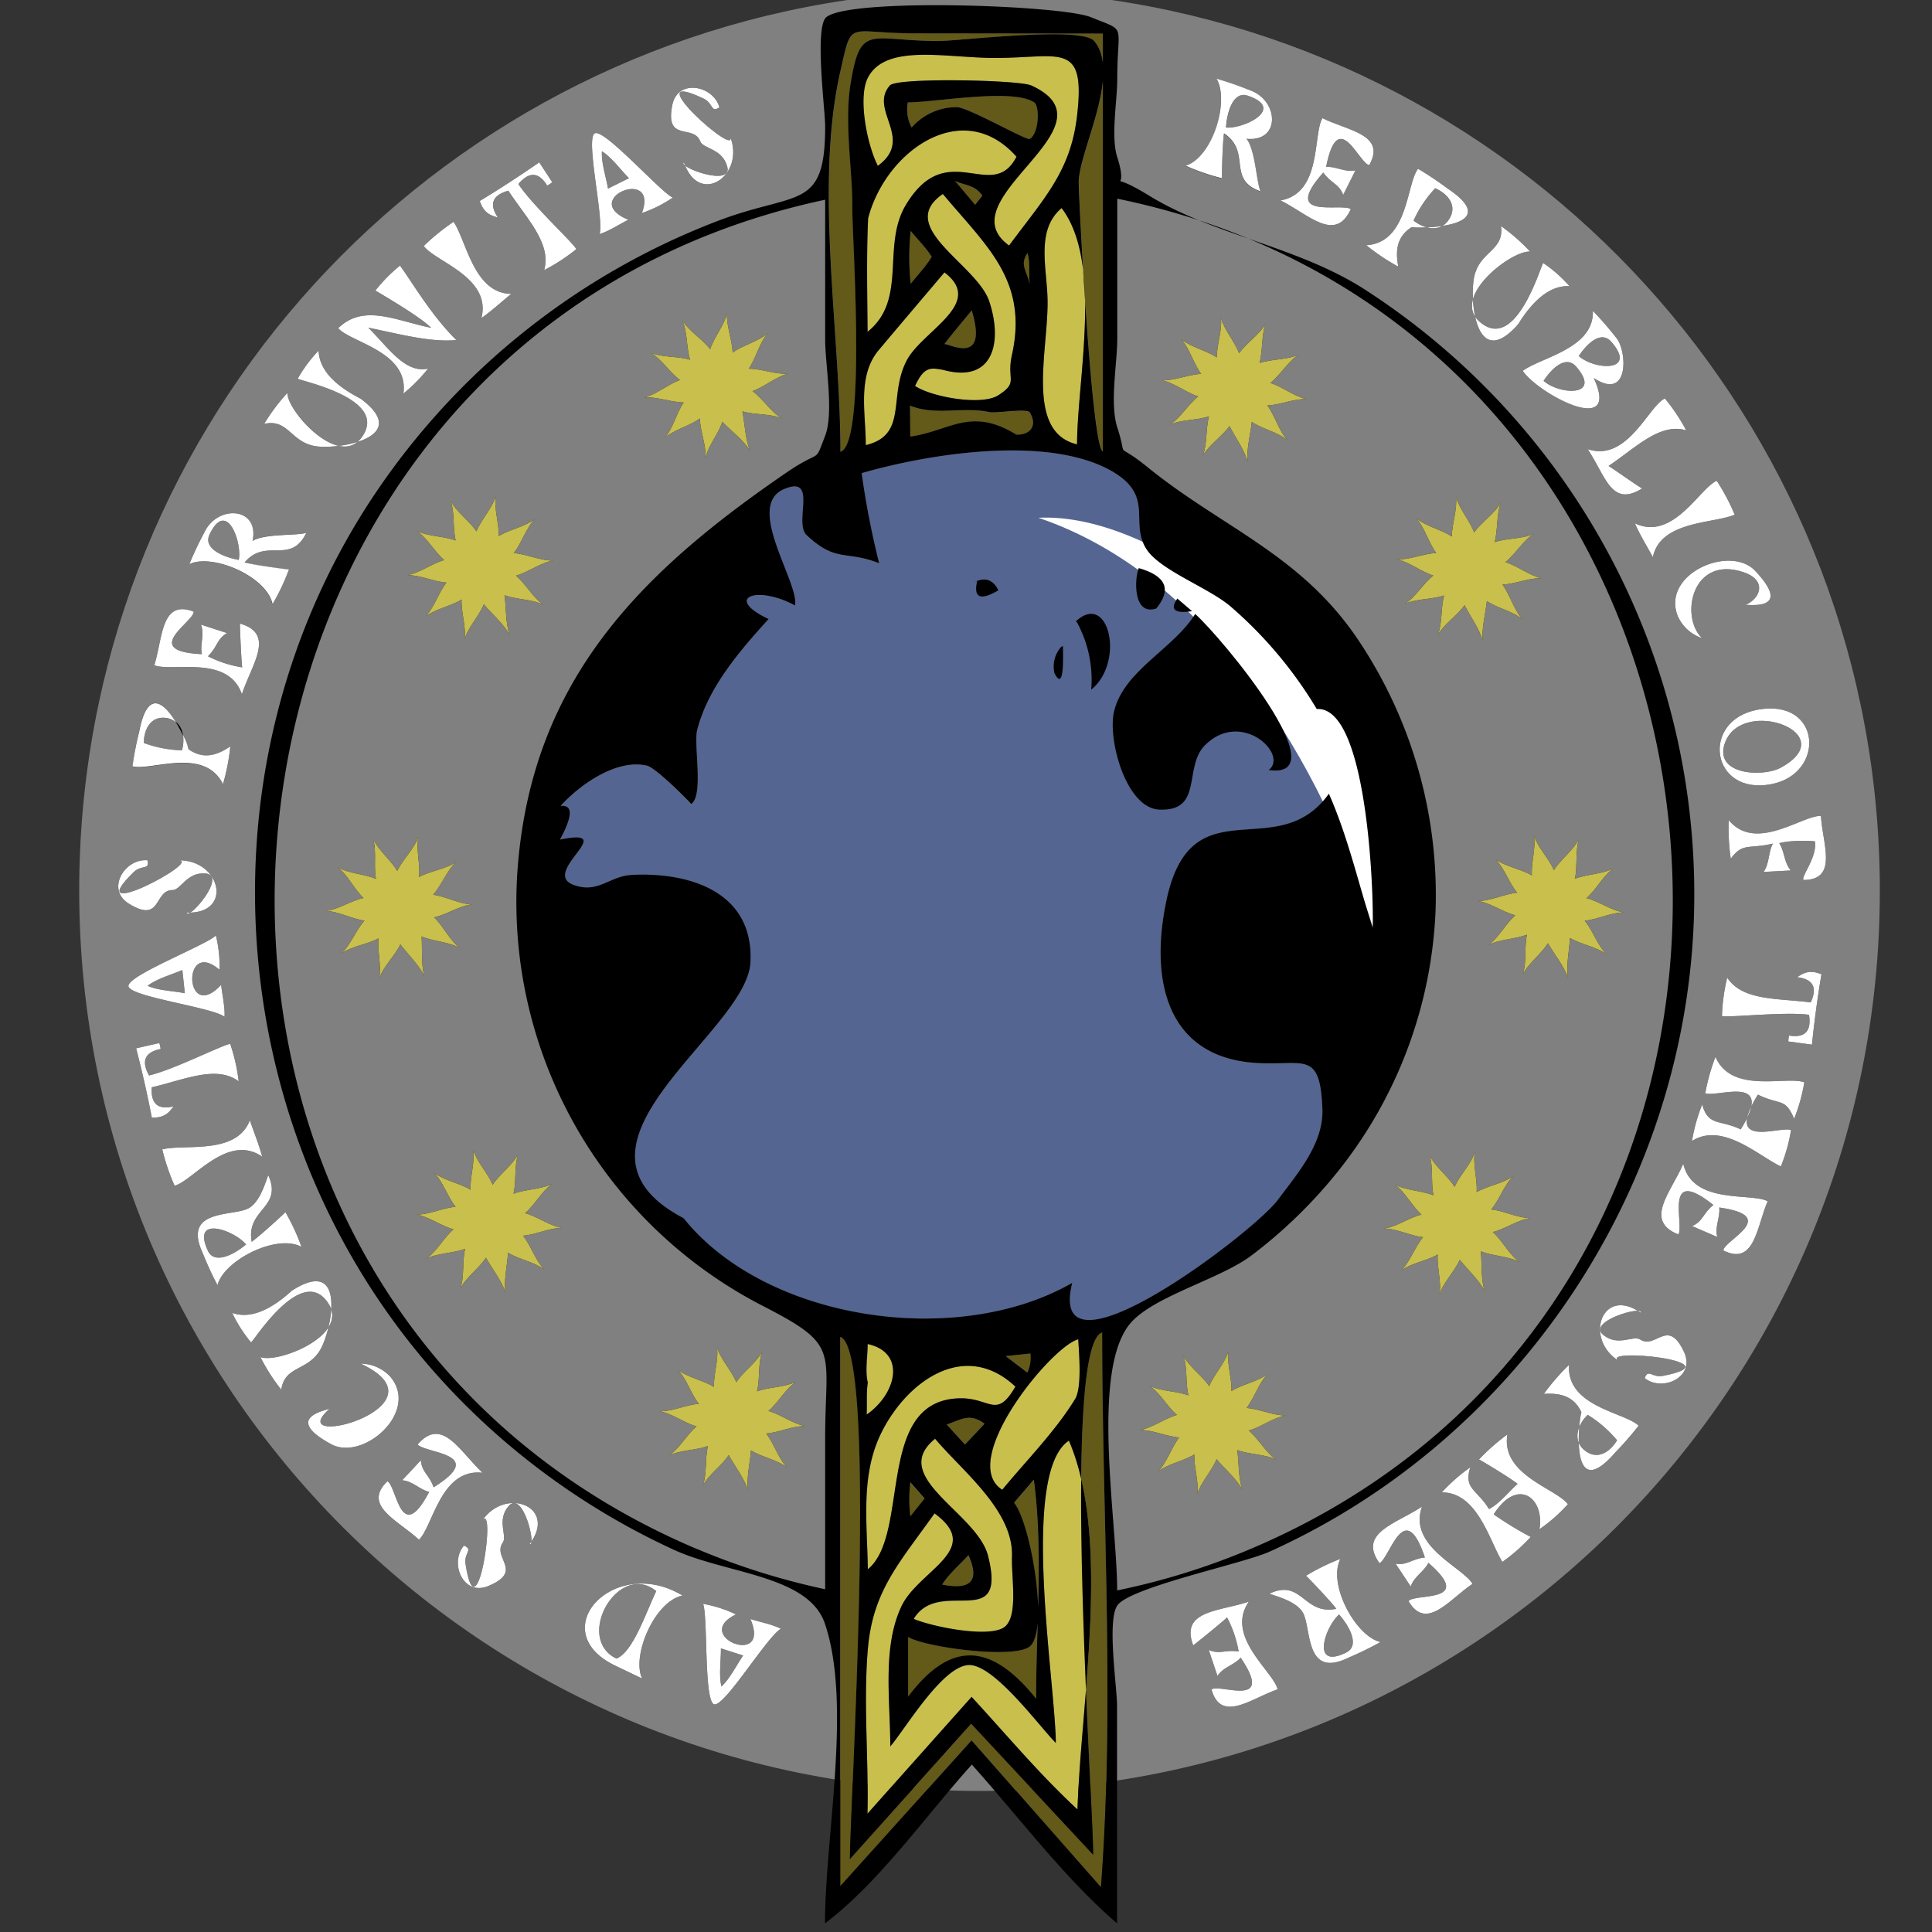 <svg xmlns="http://www.w3.org/2000/svg" viewBox="0 0 500 500"><rect x="0" y="0" width="500" height="500" fill="#333333" stroke="none"/><defs><style>.cls-1{fill:gray;}.cls-2{fill:#546591;}.cls-3{fill:#fff;}.cls-4{fill:#635918;}.cls-5{fill:#c9bf4d;}</style></defs><title>republic-of-the-sphere_COLOR</title><g id="n5"><path class="cls-1" d="M287.66,0H219.34C106.85,16.53,20.5,113.42,20.5,230.5c0,128.68,104.32,233,233,233s233-104.32,233-233C486.5,113.42,400.15,16.53,287.66,0Z"/></g><g id="n4"><path class="cls-2" d="M340.8,183.54c13.11-.84,14.77,47.86,14.45,56.64-3.56-11-6.36-23.52-11.34-34.73-13.42,18.81-35.68-2.9-42.08,27.8-4.38,21,.44,40.2,22.79,41.85,12.66.93,17-3.59,17.61,11.84.38,9-6.36,16.7-11.52,23.62-6.43,8.63-60.22,49.34-53.21,21.48-29.69,17.09-79.25,9.88-100.58-16.73-35.9-18.83,16.36-48,17.29-66.16,1-18.71-16.49-23.45-30.68-22.68-5.9.32-8.56,4.79-14.85,2.67-9.33-3.14,12.25-15.09-3.76-11.81q5-9.22.15-8.71c5-5.51,14.5-12.27,22.38-10.42,2.41.57,11.54,9.87,11.43,9.93,3.3-2.22.59-15.4,1.55-19.16,2.8-11,11.06-20.56,18.49-28.72-11.77-5.56-3-8.85,6.83-3.51,1.18-5.83-13.16-25.83-2.78-30.14,8.83-3.67,2.37,8.73,5.77,11.92,7.74,7.25,10.1,3.85,18.79,7.3A218.93,218.93,0,0,1,223,122.45c17.41-5.05,48.4-10,64.87-.44,11.08,6.46,4.28,13.2,8.9,20.21,3.61,5.47,16.18,9.94,21.8,14.82A108.9,108.9,0,0,1,340.8,183.54Z"/></g><g id="n3"><path class="cls-3" d="M351.79,196.17c-9.66-27.86-52.35-63.72-83.06-62.17,44.52,15.05,73.82,64.22,86.73,106.57C357.64,227.47,356,208.23,351.79,196.17Z"/></g><g id="n2"><path class="cls-4" d="M262.86,112.44c-11.79-7.17-17.18-.78-27.29.59l-.07-8c6.71,2.73,13.55.19,20.51,1.68,1.72.37,9.76-1.05,10.48.08C268.72,110.35,266.28,112.76,262.86,112.44Z"/><path class="cls-4" d="M244.37,89.1c2.29-3,4.73-5.87,7.11-8.78C256,95.31,244.88,88.43,244.37,89.1Z"/><path class="cls-4" d="M241.12,66.45c-1.44,2.47-3.69,4.76-5.44,7a65.5,65.5,0,0,1,0-13.7C237.43,61.92,239.67,64.09,241.12,66.45Z"/><path class="cls-4" d="M247.09,46.78c2.18,1.21,5.09.88,7.11,3.86L252.36,53Z"/><path class="cls-4" d="M266.58,73.91c-.88-4-2.79-5.28-.7-8.43C266.74,68.37,266.08,71.07,266.58,73.91Z"/><path class="cls-4" d="M247.62,27.73A15.43,15.43,0,0,0,235.94,33a9.83,9.83,0,0,1-1-6.5c7.11,0,27.14-3.74,32.7,0,1.51,1,1.24,8.15-1.17,9.45C265.63,36.42,250.58,27.77,247.62,27.73Z"/><path class="cls-4" d="M285.45,8.68V116.83c-2.82-.84-6.08-61.77-6.25-69.38-.18-8,11.17-28.31,4-36.84-3.31-3.92-34.91,0-40.24,0-17.82,0-20.21-4.76-22.79,11-1.71,10.42.55,22.81.44,32.14-.08,7.62,3.75,61.1-3.08,63.18,0-30.58-6.78-68.9,0-98.53,3.13-13.69,1.47-9.77,19.42-9.77Z"/><path class="cls-4" d="M262.47,388.94l5.07-5.93c2.46,18.36.59,38.08.59,56.69-11.39-14.17-21.87-15.49-33.12-.53V423.64c4.14,2.66,28.06,5.93,31.67,2.3C271.42,421.2,266.73,394.23,262.47,388.94Z"/><path class="cls-4" d="M243.84,410.08c1.69-2.69,4.59-5.14,6.72-7.51C253.68,409.23,251.1,411.55,243.84,410.08Z"/><path class="cls-4" d="M239.23,387.89l-3.69,4.61a36.75,36.75,0,0,1,0-8.82Z"/><path class="cls-4" d="M245,368.66c3.73-1.22,5.89-3.1,9.81-.2l-5.07,5.4Z"/><path class="cls-4" d="M260.37,350.95l6.39-.66a9.22,9.22,0,0,1-.79,4.94Z"/><path class="cls-4" d="M284.93,488.39l-33.45-38-34,37.75V346c9.86,2.87,2.5,122.1,2.5,135.11l31.39-35L282.91,480c0-14.34-8.39-131.79,2.33-135.15C285.24,392.37,288.51,441,284.93,488.39Z"/></g><g id="n1"><path class="cls-5" d="M278.74,115c-13.67-3.22-7.27-24.8-7.64-37.75-.23-8.3-3-17.76,3.64-23.4C285.49,67.93,278.74,98.41,278.74,115Z"/><path class="cls-5" d="M244.11,95.73c13,3.58,15.42-7.23,11.9-17.75-3.23-9.64-24.48-19.22-12-27.78,11.31,13.52,22.17,22.41,17.87,41.7-1.45,6.51,1.84,6.95-3.53,10.4-4.33,2.78-17.29.44-21.53-2.41C239.18,94.77,240.85,95.15,244.11,95.73Z"/><path class="cls-5" d="M261.14,63.55c-16.77-12,28.9-30.91,5.71-41.44-3.13-1.42-34.71-2.11-36.57,0-5.59,6.34,6.51,13.78-3.12,20.81-2.81-5.47-5.28-17.95-2.48-23C229.44,11.21,245,15,257.49,15c17,0,23.52-4.5,21.25,15C277.06,44.42,270.15,51.37,261.14,63.55Z"/><path class="cls-5" d="M224.67,56.49c4.49-17.37,24.49-31.66,38.4-15.93-6.3,12.24-18-5.41-28.69,12.57-6.27,10.58.55,24.39-9.85,32.74C224.46,76.14,224.23,65.85,224.67,56.49Z"/><path class="cls-5" d="M227.42,90.59c5.64-6.73,11.35-13.41,17-20.1,10.68,8.07-5.8,15.08-9.8,22.86-4.82,9.35.43,19.2-10.56,21.84C224.09,107,221.76,97.35,227.42,90.59Z"/><path class="cls-5" d="M278.21,362.14c-5.09,8.33-12.63,15.91-18.83,23.44-11.66-7.38,12.69-37.14,19.67-38.94C279.24,350.18,280.06,359.12,278.21,362.14Z"/><path class="cls-5" d="M251.48,439.18l-27,30.29c.37-14.15-1.09-28.65.13-42.74,1.3-15,8.09-22.11,17.25-35,12.89,9.4-4.14,14.68-8.58,24.07-5,10.66-2.87,24.43-2.87,36.24,3.82-4.47,13.47-20.81,20.28-21.07,6.61-.26,18.51,16.18,22.56,20.16-.12-15.56-9.31-69.87,3.38-78.23,11,25.6,3,68.19,2.24,95.48C269.21,459.39,260.53,449,251.48,439.18Z"/><path class="cls-5" d="M261.88,403.36c-.06,5.71,1.59,15.12-1.93,17.78-4,3-19.21-.2-23.49-2.11,6.64-11,24.34,3.72,19.23-16.33-2.85-11.18-25.93-20.37-13.7-30.29C249.2,380.9,262.69,391.18,261.88,403.36Z"/><path class="cls-5" d="M248.32,361.88c-21.91.55-12.58,35.1-23.7,44.25-.17-12-1.92-24.21,3.4-35.14,6.53-13.41,21.63-24.48,34.79-12.14C257.84,367.43,256.29,361.68,248.32,361.88Z"/><path class="cls-5" d="M224.61,357.66c-.69-2.86,0-6.89,0-9.84,10.07,2.23,7.47,12.87-.26,18.27C224.43,363.38,224.17,360.34,224.61,357.66Z"/></g><g id="Base"><path d="M131.9,164.34c-1.45-2.79-4.66-5.52-6.69-7.94-1.26,3.1-4.06,5.9-5,9.11.49-3.3-.9-7-.75-10.35-2.84,1.77-6.75,2.38-9.39,4.44,2.34-2.38,3.4-6.2,5.48-8.82-3.34-.24-6.86-2-10.2-1.93,3.29-.55,6.39-3,9.62-3.91-2.56-2.15-4.35-5.68-7.12-7.55,3,1.49,6.94,1.31,10.08,2.49-.81-3.25-.18-7.16-1.32-10.3,1.54,3,4.85,5.14,6.69,7.94,1.26-3.1,4.06-5.9,5-9.11-.49,3.3.9,7,.75,10.35,2.84-1.77,6.75-2.38,9.39-4.44-2.34,2.38-3.4,6.2-5.48,8.82,3.34.24,6.86,2,10.2,1.93-3.29.55-6.39,3-9.62,3.91,2.56,2.15,4.35,5.68,7.12,7.55-3-1.49-6.94-1.31-10.08-2.49C131,157.18,130.83,161.38,131.9,164.34Z"/><path d="M109.85,252.71c-1.3-2.87-4.34-5.77-6.24-8.3-1.43,3-4.38,5.66-5.49,8.81.68-3.27-.5-7-.17-10.38-2.93,1.61-6.87,2-9.62,3.91,2.47-2.25,3.74-6,6-8.5-3.32-.42-6.74-2.42-10.08-2.49,3.32-.37,6.55-2.66,9.82-3.37-2.44-2.29-4-5.92-6.69-7.94,2.9,1.65,6.86,1.7,9.92,3-.63-3.29.22-7.16-.74-10.35,1.38,3,4.55,5.41,6.24,8.3,1.43-3,4.38-5.66,5.49-8.81-.68,3.27.5,7,.17,10.38,2.93-1.61,6.87-2,9.62-3.91-2.47,2.25-3.74,6-6,8.5,3.32.42,6.74,2.42,10.08,2.49-3.32.37-6.55,2.66-9.82,3.37,2.44,2.29,4,5.92,6.69,7.94-2.9-1.65-6.86-1.7-9.92-3C109.33,245.51,108.94,249.69,109.85,252.71Z"/><path d="M130.82,334.57c-.9-3-3.52-6.31-5.06-9.07-1.82,2.81-5.11,5-6.63,8,1.11-3.15.45-7.05,1.24-10.31-3.13,1.2-7.08,1.06-10.06,2.57,2.75-1.89,4.51-5.44,7.06-7.61-3.23-.87-6.35-3.31-9.65-3.83,3.34.08,6.85-1.75,10.19-2-2.11-2.6-3.19-6.41-5.55-8.77,2.65,2,6.57,2.61,9.42,4.36-.17-3.34,1.18-7.06.66-10.36,1,3.2,3.78,6,5.06,9.07,1.82-2.81,5.11-5,6.63-8-1.11,3.15-.45,7.05-1.24,10.31,3.13-1.2,7.08-1.06,10.06-2.57-2.75,1.89-4.51,5.44-7.06,7.61,3.23.87,6.35,3.31,9.65,3.83-3.34-.08-6.85,1.75-10.19,2,2.11,2.6,3.19,6.41,5.55,8.77-2.65-2-6.57-2.61-9.42-4.36C131.29,327.36,130.33,331.46,130.82,334.57Z"/><path d="M193.59,385.71c-.87-3-3.46-6.34-5-9.12-1.85,2.79-5.16,5-6.71,7.92,1.14-3.14.53-7,1.34-10.29-3.14,1.17-7.09,1-10.08,2.47,2.77-1.87,4.57-5.39,7.13-7.54-3.22-.9-6.32-3.37-9.61-3.93,3.34.12,6.86-1.68,10.2-1.91-2.08-2.62-3.13-6.44-5.46-8.83,2.63,2.06,6.54,2.68,9.38,4.46-.14-3.34,1.25-7,.77-10.35.92,3.21,3.72,6,5,9.12,1.85-2.79,5.16-5,6.71-7.92-1.14,3.14-.53,7-1.34,10.29,3.14-1.17,7.09-1,10.08-2.47-2.77,1.87-4.57,5.39-7.13,7.54,3.22.9,6.32,3.37,9.61,3.93-3.34-.12-6.86,1.68-10.2,1.91,2.08,2.62,3.13,6.44,5.46,8.83-2.63-2.06-6.54-2.68-9.38-4.46C194.12,378.5,193.13,382.59,193.59,385.71Z"/><path d="M321.54,385.58c-1.45-2.79-4.66-5.52-6.69-7.94-1.26,3.1-4.06,5.9-5,9.11.49-3.3-.9-7-.75-10.35-2.84,1.77-6.75,2.38-9.39,4.44,2.34-2.38,3.4-6.2,5.48-8.82-3.34-.24-6.86-2-10.2-1.93,3.29-.55,6.39-3,9.62-3.91-2.56-2.15-4.35-5.68-7.12-7.55,3,1.49,6.94,1.31,10.08,2.49-.81-3.25-.18-7.16-1.32-10.3,1.54,3,4.85,5.14,6.69,7.94,1.26-3.1,4.06-5.9,5-9.11-.49,3.3.9,7,.75,10.35,2.84-1.77,6.75-2.38,9.39-4.44-2.34,2.38-3.4,6.2-5.48,8.82,3.34.24,6.86,2,10.2,1.93-3.29.55-6.39,3-9.62,3.91,2.56,2.15,4.35,5.68,7.12,7.55-3-1.49-6.94-1.31-10.08-2.49C320.62,378.42,320.47,382.62,321.54,385.58Z"/><path d="M384.24,334.17c-1.37-2.83-4.49-5.66-6.46-8.13-1.35,3.07-4.23,5.78-5.25,9,.59-3.29-.69-7-.45-10.37-2.89,1.69-6.82,2.19-9.51,4.16,2.41-2.31,3.57-6.1,5.73-8.65-3.33-.33-6.8-2.24-10.14-2.22,3.31-.46,6.48-2.83,9.73-3.63-2.5-2.23-4.19-5.81-6.9-7.76,2.95,1.58,6.9,1.52,10,2.78-.71-3.27,0-7.16-1-10.33,1.46,3,4.69,5.28,6.46,8.13,1.35-3.07,4.23-5.78,5.25-9-.59,3.29.69,7,.45,10.37,2.89-1.69,6.82-2.19,9.51-4.16-2.41,2.31-3.57,6.1-5.73,8.65,3.33.33,6.8,2.24,10.14,2.22-3.31.46-6.48,2.83-9.73,3.63,2.5,2.23,4.19,5.81,6.9,7.76-2.95-1.58-6.9-1.52-10-2.78C383.53,327,383.25,331.18,384.24,334.17Z"/><path d="M405.79,253.12c-.94-3-3.61-6.26-5.18-9-1.79,2.83-5,5.09-6.52,8.08,1.07-3.16.36-7.06,1.09-10.32-3.11,1.24-7.07,1.15-10,2.71,2.73-1.93,4.44-5.5,7-7.71-3.25-.82-6.39-3.22-9.7-3.7,3.34,0,6.82-1.84,10.16-2.15-2.14-2.57-3.28-6.36-5.67-8.7,2.68,2,6.6,2.52,9.48,4.23-.22-3.34,1.09-7.08.52-10.37,1,3.19,3.86,5.92,5.18,9,1.79-2.83,5-5.09,6.52-8.08-1.07,3.16-.36,7.06-1.09,10.32,3.11-1.24,7.07-1.15,10-2.71-2.73,1.93-4.44,5.5-7,7.71,3.25.82,6.39,3.22,9.7,3.7-3.34,0-6.82,1.84-10.16,2.15,2.14,2.57,3.28,6.36,5.67,8.7-2.68-2-6.6-2.52-9.48-4.23C406.15,245.91,405.25,250,405.79,253.12Z"/><path d="M194.13,116.65c-1.63-2.69-5-5.2-7.2-7.48-1,3.18-3.66,6.15-4.37,9.41.27-3.33-1.36-6.94-1.43-10.28-2.72,2-6.58,2.82-9.07,5,2.18-2.53,3-6.41,4.89-9.16-3.35,0-7-1.58-10.31-1.25,3.25-.77,6.18-3.43,9.34-4.54-2.7-2-4.72-5.38-7.6-7.07,3.08,1.29,7,.85,10.22,1.82-1-3.19-.65-7.13-2-10.19,1.73,2.85,5.17,4.81,7.2,7.48,1-3.18,3.66-6.15,4.37-9.41-.27,3.33,1.36,6.94,1.43,10.28,2.72-2,6.58-2.82,9.07-5-2.18,2.53-3,6.41-4.89,9.16,3.35,0,7,1.58,10.31,1.25-3.25.77-6.18,3.43-9.34,4.54,2.7,2,4.72,5.38,7.6,7.07-3.08-1.29-7-.85-10.22-1.82C192.75,109.57,192.87,113.77,194.13,116.65Z"/><path d="M322.89,119.53c-.78-3.05-3.27-6.44-4.7-9.26-1.93,2.73-5.3,4.81-6.93,7.73,1.23-3.1.73-7,1.64-10.25-3.17,1.08-7.12.78-10.15,2.17,2.82-1.78,4.72-5.26,7.35-7.33-3.2-1-6.22-3.55-9.49-4.21,3.33.22,6.91-1.48,10.26-1.61-2-2.68-2.94-6.53-5.21-9,2.57,2.13,6.46,2.87,9.24,4.73,0-3.35,1.46-7,1.07-10.33.83,3.24,3.54,6.12,4.7,9.26,1.93-2.73,5.3-4.81,6.93-7.73-1.23,3.1-.73,7-1.64,10.25,3.17-1.08,7.12-.78,10.15-2.17-2.82,1.78-4.72,5.26-7.35,7.33,3.2,1,6.22,3.55,9.49,4.21-3.33-.22-6.91,1.48-10.26,1.61,2,2.68,2.94,6.53,5.21,9-2.57-2.13-6.46-2.87-9.24-4.73C323.64,112.35,322.53,116.41,322.89,119.53Z"/><path d="M383.73,165.89c-.78-3.05-3.27-6.44-4.7-9.26-1.93,2.73-5.3,4.81-6.93,7.73,1.23-3.1.73-7,1.64-10.25-3.17,1.08-7.12.78-10.15,2.17,2.82-1.78,4.72-5.26,7.35-7.33-3.2-1-6.22-3.55-9.49-4.21,3.33.22,6.91-1.48,10.26-1.61-2-2.68-2.94-6.53-5.21-9,2.57,2.13,6.46,2.87,9.24,4.73,0-3.35,1.46-7,1.07-10.33.83,3.24,3.54,6.12,4.7,9.26,1.93-2.73,5.3-4.81,6.93-7.73-1.23,3.1-.73,7-1.64,10.25,3.17-1.08,7.12-.78,10.15-2.17-2.82,1.78-4.72,5.26-7.35,7.33,3.2,1,6.22,3.55,9.49,4.21-3.33-.22-6.91,1.48-10.26,1.61,2,2.68,2.94,6.53,5.21,9-2.57-2.13-6.46-2.87-9.24-4.73C384.48,158.71,383.37,162.76,383.73,165.89Z"/><path d="M252.13,150.66q4.21-2.06,6.24,2.11-7,4.14-5.48-2.39"/><path d="M275.11,167.19c-.16-.55.74,12.9-2.22,7a7.6,7.6,0,0,1,1.77-6.81"/><path d="M278.4,160.84c8.5-8,12.87,10.42,4,17.65a30.93,30.93,0,0,0-3.75-17.55"/><path d="M309.31,158.89c-5.45,8.93-18.5,14.62-21,25.25-1.7,7.21,3.08,25,11.7,25.39,11.55.48,6.15-11,11.85-16.69,9.42-9.36,21.72,2.44,16.49,6.44C346.72,201.87,316.33,165.17,309.31,158.89Z"/><path d="M438.48,231.5A186.26,186.26,0,0,0,353.56,75.15C336.09,63.75,314.22,61,297.32,50.59c-14.91-9.16-4,3.12-8.18-9.93-1.7-5.33,0-14.56,0-20,0-14.95,2.73-12.32-6.85-16.22-7.58-3.09-62.2-5.05-68.44,0-3.11,2.52-.3,24-.3,28.23,0,22-7.2,16.68-27.75,24.49a187.42,187.42,0,0,0-92.05,75.73c-45.65,73.33-34,171.2,27.68,231.71a187.38,187.38,0,0,0,53,36.5c13.75,6.29,34.86,6.54,39.08,19.17,7,20.91,0,55.12,0,77.49,13.9-10.47,26.08-27.84,38-41.09,12.11,13.49,24.06,29.5,37.58,41.09V441.39c0-4.79-2.59-21.6,0-25.79,2.94-4.75,32.36-10.85,39.4-14C394.77,371.74,438.48,304.14,438.48,231.5Zm-97.68-48c13.11-.84,14.77,47.86,14.45,56.64-3.56-11-6.36-23.52-11.34-34.73-13.42,18.81-35.68-2.9-42.08,27.8-4.38,21,.44,40.2,22.79,41.85,12.66.93,17-3.59,17.61,11.84.38,9-6.36,16.7-11.52,23.62-6.43,8.63-60.22,49.34-53.21,21.48-29.69,17.09-79.25,9.88-100.58-16.73-35.9-18.83,16.36-48,17.29-66.16,1-18.71-16.49-23.45-30.68-22.68-5.9.32-8.56,4.79-14.85,2.67-9.33-3.14,12.25-15.09-3.76-11.81q5-9.22.15-8.71c5-5.51,14.5-12.27,22.38-10.42,2.41.57,11.54,9.87,11.43,9.93,3.3-2.22.59-15.4,1.55-19.16,2.8-11,11.06-20.56,18.49-28.72-11.77-5.56-3-8.85,6.83-3.51,1.18-5.83-13.16-25.83-2.78-30.14,8.83-3.67,2.37,8.73,5.77,11.92,7.74,7.25,10.1,3.85,18.79,7.3A218.93,218.93,0,0,1,223,122.45c17.41-5.05,48.4-10,64.87-.44,11.08,6.46,4.28,13.2,8.9,20.21,3.61,5.47,16.18,9.94,21.8,14.82A108.9,108.9,0,0,1,340.8,183.54Zm-62.59,178.6c-5.09,8.33-12.63,15.91-18.83,23.44-11.66-7.38,12.69-37.14,19.67-38.94C279.24,350.18,280.06,359.12,278.21,362.14Zm-26.73,77-27,30.29c.37-14.15-1.09-28.65.13-42.74,1.3-15,8.09-22.11,17.25-35,12.89,9.4-4.14,14.68-8.58,24.07-5,10.66-2.87,24.43-2.87,36.24,3.82-4.47,13.47-20.81,20.28-21.07,6.61-.26,18.51,16.18,22.56,20.16-.12-15.56-9.31-69.87,3.38-78.23,11,25.6,3,68.19,2.24,95.48C269.21,459.39,260.53,449,251.48,439.18Zm11-50.24,5.07-5.93c2.46,18.36.59,38.08.59,56.69-11.39-14.17-21.87-15.49-33.12-.53V423.64c4.14,2.66,28.06,5.93,31.67,2.3C271.42,421.2,266.73,394.23,262.47,388.94Zm-.59,14.42c-.06,5.71,1.59,15.12-1.93,17.78-4,3-19.21-.2-23.49-2.11,6.64-11,24.34,3.72,19.23-16.33-2.85-11.18-25.93-20.37-13.7-30.29C249.2,380.9,262.69,391.18,261.88,403.36Zm-18,6.72c1.69-2.69,4.59-5.14,6.72-7.51C253.68,409.23,251.1,411.55,243.84,410.08Zm-4.61-22.19-3.69,4.61a36.75,36.75,0,0,1,0-8.82ZM245,368.66c3.73-1.22,5.89-3.1,9.81-.2l-5.07,5.4Zm3.29-6.78c-21.91.55-12.58,35.1-23.7,44.25-.17-12-1.92-24.21,3.4-35.14,6.53-13.41,21.63-24.48,34.79-12.14C257.84,367.43,256.29,361.68,248.32,361.88Zm12-10.93,6.39-.66a9.22,9.22,0,0,1-.79,4.94Zm-35.75,6.72c-.69-2.86,0-6.89,0-9.84,10.07,2.23,7.47,12.87-.26,18.27C224.43,363.38,224.17,360.34,224.61,357.66ZM278.74,115c-13.67-3.22-7.27-24.8-7.64-37.75-.23-8.3-3-17.76,3.64-23.4C285.49,67.93,278.74,98.41,278.74,115Zm-15.87-2.61c-11.79-7.17-17.18-.78-27.29.59l-.07-8c6.71,2.73,13.55.19,20.51,1.68,1.72.37,9.76-1.05,10.48.08C268.72,110.35,266.28,112.76,262.86,112.44ZM244.11,95.73c13,3.58,15.42-7.23,11.9-17.75-3.23-9.64-24.48-19.22-12-27.78,11.31,13.52,22.17,22.41,17.87,41.7-1.45,6.51,1.84,6.95-3.53,10.4-4.33,2.78-17.29.44-21.53-2.41C239.18,94.77,240.85,95.15,244.11,95.73Zm.26-6.63c2.29-3,4.73-5.87,7.11-8.78C256,95.31,244.88,88.43,244.37,89.1Zm-3.25-22.65c-1.44,2.47-3.69,4.76-5.44,7a65.5,65.5,0,0,1,0-13.7C237.43,61.92,239.67,64.09,241.12,66.45Zm6-19.67c2.18,1.21,5.09.88,7.11,3.86L252.36,53Zm19.49,27.13c-.88-4-2.79-5.28-.7-8.43C266.74,68.37,266.08,71.07,266.58,73.91Zm-5.44-10.36c-16.77-12,28.9-30.91,5.71-41.44-3.13-1.42-34.71-2.11-36.57,0-5.59,6.34,6.51,13.78-3.12,20.81-2.81-5.47-5.28-17.95-2.48-23C229.44,11.21,245,15,257.49,15c17,0,23.52-4.5,21.25,15C277.06,44.42,270.15,51.37,261.14,63.55ZM247.62,27.73A15.43,15.43,0,0,0,235.94,33a9.83,9.83,0,0,1-1-6.5c7.11,0,27.14-3.74,32.7,0,1.51,1,1.24,8.15-1.17,9.45C265.63,36.42,250.58,27.77,247.62,27.73ZM224.67,56.49c4.49-17.37,24.49-31.66,38.4-15.93-6.3,12.24-18-5.41-28.69,12.57-6.27,10.58.55,24.39-9.85,32.74C224.46,76.14,224.23,65.85,224.67,56.49Zm2.75,34.11c5.64-6.73,11.35-13.41,17-20.1,10.68,8.07-5.8,15.08-9.8,22.86-4.82,9.35.43,19.2-10.56,21.84C224.09,107,221.76,97.35,227.42,90.59Zm58-81.91V116.83c-2.82-.84-6.08-61.77-6.25-69.38-.18-8,11.17-28.31,4-36.84-3.31-3.92-34.91,0-40.24,0-17.82,0-20.21-4.76-22.79,11-1.71,10.42.55,22.81.44,32.14-.08,7.62,3.75,61.1-3.08,63.18,0-30.58-6.78-68.9,0-98.53,3.13-13.69,1.47-9.77,19.42-9.77Zm-105,392.22C18.9,332.57,41.65,88.28,213.55,51.69V87.91c0,6.31,2.31,18.89,0,24.86-2.95,7.62-.61,3.09-10.13,9.61-37.81,25.9-65.9,53.82-69.49,102.78A117.51,117.51,0,0,0,197.48,338c20.19,10.35,16.07,11.26,16.07,34.2v39.09A183.53,183.53,0,0,1,180.45,400.9Zm104.48,87.49-33.45-38-34,37.75V346c9.86,2.87,2.5,122.1,2.5,135.11l31.39-35L282.91,480c0-14.34-8.39-131.79,2.33-135.15C285.24,392.37,288.51,441,284.93,488.39Zm38.64-87.49a182.57,182.57,0,0,1-34.42,10.69c0-18-7.06-57.59,3.69-69.44C299,335.33,316,330.9,323.9,324.9a125.32,125.32,0,0,0,22.64-22.1,115.69,115.69,0,0,0,25-67.6,118.6,118.6,0,0,0-20.06-69.63c-14.84-22.1-35.17-29-54.42-44.61-9.16-7.42-4.89-1-7.91-10.36-2-6.28,0-16.47,0-23V51.42C461.88,86.82,485.8,332.28,323.56,400.9Z"/><path d="M304.69,154.9q-3,4.3,3.81,3.27Z"/><path d="M299.23,157.49q6.09-7.44-4.52-10.47C293.57,149.76,293.19,159.43,299.23,157.49Z"/><path d="M323.49,23.36c7.45,2.57,8.06,13.48-.9,12.61,2.29,2.92,2.56,11.14,3.61,13.6-8.83-3.14-2.21-10.24-9.44-15-.4,2.59-.61,11.82-.52,11.61a55.5,55.5,0,0,1-9.38-3.23c7.05-2.29,11.41-17,7.92-22.54A87.13,87.13,0,0,1,323.49,23.36ZM323,24.74c-3.93-1.35-5.45,4.57-5.68,8.23C321.82,33.4,332.84,28.14,323,24.74Z"/><path d="M354.36,42.72c-2.62-.25-8.05-15.39-11.16.47,2.52-.19,4.86,1.48,7.59.91l-3.17,6.34c-1.08-2.9-3.19-3-5.16-5.78-11.11,12.5,4.56,7.74,7.13,9.45-4,8.82-10.91,1.4-18.18-2.24,10.8-1.93,8.32-17.17,10.84-21.29C348.71,33.81,358.86,34.79,354.36,42.72Z"/><path d="M374.65,48.8c16.07,10.76-9.89,10.34-9.24,9.94-4.35,2.71-4.15,6.8-3.55,10.26a55.38,55.38,0,0,1-8.28-5.54c10.92-.63,10.39-16,13.41-19.78A87.13,87.13,0,0,1,374.65,48.8Zm.28,8.08c2.44-3.65-.23-6.72-3.5-8.16a30.71,30.71,0,0,0-5.6,8.36C368.48,59.2,372.66,60.28,374.94,56.88Z"/><path d="M392.89,83.92c-11.16,12.68-12.69-6.86-11.3-12.59,1.55-6.38,7.76-6.52,6.86-12.83A48.82,48.82,0,0,1,396,65.12c-4.77-.39-20.32,11.56-13.23,18,9.5,8.68,16-14.55,16.62-15.06a36.17,36.17,0,0,1,6.8,6C400.89,73.79,396.49,78.14,392.89,83.92Z"/><path d="M416.29,120.59c1,.55,8.86,6.16,8.73,5.8-8,5-9.37-3-14.14-10.16,10.29,3.49,15.8-11.23,20-13.11a49.33,49.33,0,0,1,5.5,8.25C429.54,109.32,423.2,116,416.29,120.59Z"/><path d="M423.1,135.43c9.91,4.71,16.75-9.12,21.2-11a55.48,55.48,0,0,1,4.64,8.77c-5.52,2.35-19.22,1.54-21.18,11C426.22,141.33,424.41,138.44,423.1,135.43Z"/><path d="M434.23,159.51c-4.41-11,13.52-18.66,20-11.79,10.05,10.65-2,8.62-2.54,8.85,3.93-1.68,5.72-6.42-.5-8.49-13.38-4.46-16.48,11.66-10.68,17.08A10.53,10.53,0,0,1,434.23,159.51Z"/><path d="M454.84,183.68c16.62-3.09,17.75,16.57,3.54,19.27C442.7,205.93,440,186.43,454.84,183.68Zm-8.29,8.24c-3.5,8.64,9.61,9.32,14.3,6.76C477.06,189.85,451.26,180.31,446.55,191.92Z"/><path d="M466.7,227.74c-.5-1.12,3.61-5.88,3-10-2.34-.24-7-.2-9.23.49,1.41,2.09,1.18,4.95,3,7.05l-7.08.38c1.52-2,1.26-5.25,2.44-7.34-6.35,1.5-7.81-.33-10.91,3.92a55.79,55.79,0,0,1-.53-10c7,8.44,19-1.24,23.87-1.09C471.66,218.42,475.82,227.73,466.7,227.74Z"/><path d="M465.07,252.89c1.35-.78,2.94-2.17,6.32-.74q-1.53,9.07-2.46,18.21l-6.11-.83A8.7,8.7,0,0,1,463,268q6.17,1,5.17-5.37c-6.32-.86-20.39.77-22.53.31A48.44,48.44,0,0,1,447,253c3.92,6.09,13.25,5.3,21.61,6.43Q471.3,253.64,465.07,252.89Z"/><path d="M450.5,292.28c9-14.53-6-8.19-9.18-9.33a52.63,52.63,0,0,1,2.64-9.45c4.2,9.76,18.28,4.86,23,6.6a46.14,46.14,0,0,1-2.64,9.45c-2.33-5.59-3.62-3.41-9.37-6.26-9,14.39,5.6,8.05,8.56,9.16a41.79,41.79,0,0,1-2.63,9.42c-5.71-2.67-15.14-11.6-23-6.57a45.64,45.64,0,0,1,2.64-9.45C442.15,291.54,445,289.67,450.5,292.28Z"/><path d="M446,323.62c.11-2.63,14.93-8.87-1.07-11.12.32,2.51-1.21,4.93-.5,7.63l-6.51-2.82c2.84-1.23,2.82-3.35,5.5-5.46-13.09-10.42-7.48,5-9.05,7.63-9-3.55-2-10.81,1.26-18.28,2.51,10.68,17.59,7.39,21.84,9.68C454.6,317.49,454.16,327.68,446,323.62Z"/><path d="M430.33,356.08c19.62-3.77-17.25-7.46-11.25-3.77-9.38-5.76-4.45-19.63,5.56-12.55.77-2-14.09,2.2-9.69,5.74,3.83,3.08,7.71,0,9.53,1.16,4.1,2.65,7.16-5.86,11.39,3.32,2.94,6.39-5.62,10.35-10.22,6.68C426.58,354.1,427.51,356.62,430.33,356.08Z"/><path d="M418,375.93c-12.67,14.61-9-11.09-8.71-10.4-2.14-4.66-6.23-5-9.74-4.79a55.37,55.37,0,0,1,6.52-7.52c-.73,10.91,14.59,12.3,18,15.76A87.12,87.12,0,0,1,418,375.93Zm-8.05-.72c3.32,2.87,6.7.61,8.54-2.46a30.71,30.71,0,0,0-7.6-6.59C408.45,368.52,406.85,372.53,409.94,375.21Z"/><path d="M385.35,390.54c2.57-1.25,5.24-4.61,7.4-6.51-2.13-1.71-10.12-6.48-10-6.32a53.91,53.91,0,0,1,7.37-6.48c-1.8,10.47,12.67,14,15.65,18.06a42.11,42.11,0,0,1-7.37,6.48c1.41-8.07-5.65-13.63-11.83-3.85a89.68,89.68,0,0,0,9.58,5.84,45.8,45.8,0,0,1-7.34,6.46c-3.32-5.35-6.37-18-15.67-18a45.64,45.64,0,0,1,7.37-6.48C378.75,385.36,382.18,385.37,385.35,390.54Z"/><path d="M364.52,414.38c1.52-2.15,17.36.68,5.15-9.92-1.09,2.28-3.7,3.48-4.57,6.13l-3.92-5.91c3.05.51,4.19-1.28,7.58-1.6-5.31-15.86-9,.1-11.75,1.48-5.64-7.88,4.22-10.15,11-14.65-3.7,10.32,10.74,15.76,13.07,20C375.07,413.91,369.16,422.22,364.52,414.38Z"/><path d="M349,429c-11.11,5.45-9.62-7-11.65-11.32-1.53-3.27-7.22-4.58-8.83-5.24,8.46-4,8.82,5.65,17.32,3.92-1.56-2.11-7.95-8.76-7.86-8.55a55.5,55.5,0,0,1,8.91-4.37c-3.35,6.62,4,20.07,10.39,21.52A87.13,87.13,0,0,1,349,429Zm-.61-1.33c3.73-1.83.61-7.09-1.83-9.83C343.09,420.76,339,432.27,348.41,427.68Z"/><path d="M313.54,437.25c2-1.68,16.59,5.14,7.54-8.25-1.65,1.92-4.47,2.4-6,4.74L312.82,427c2.82,1.25,4.38-.15,7.74.42a29.5,29.5,0,0,0-3-8.83c-1.26,1.24-8.62,7.19-8.76,7.22-3.41-9.07,6.7-8.72,14.41-11.31-6.25,9,6.29,18,7.45,22.7C323.85,439.53,316,446,313.54,437.25Z"/><path d="M202.11,421.53c-3.56,1.92-14.63,20.34-17.3,19.54s-1.57-22.85-2.86-26a33.55,33.55,0,0,1,8.53,2.74c-11.73,5.6,9.25,14,3.72,1.19C196.71,419.79,199.75,420.34,202.11,421.53Zm-15.4,14.92c2.2-2,3.92-5.59,5.62-8l-5.76-1.85C186.61,429.57,186,433.55,186.71,436.45Z"/><path d="M159.22,431.07c-18.72-9-.35-28.88,17.41-18.15-7.22,1.48-13.22,15.57-10.46,21.48Zm.32-1.83c4.3-1.69,7.6-11.86,10.29-17.47C160.06,403.88,148.55,424,159.54,429.24Z"/><path d="M120.48,404.75c3,19.75,8.13-16.94,4.21-11.09,6.13-9.14,19.79-3.67,12.32,6,1.94.85-1.64-14.17-5.36-9.91-3.23,3.7-.28,7.7-1.53,9.47-2.81,4,5.57,7.38-3.77,11.25-6.5,2.69-10.12-6-6.28-10.48C122.6,401.08,120,401.9,120.48,404.75Z"/><path d="M100.24,383.36c2.44,1,3.35,17,10.84,2.73-2.47-.54-4.24-2.8-7-3l4.84-5.18c.21,3.09,2.21,3.78,3.3,7,14.21-8.83-2.17-8.71-4.15-11.09,6.37-7.31,10.85,1.76,16.8,7.32-10.9-1.22-12.86,14.08-16.45,17.33C103.12,393.51,93.67,389.69,100.24,383.36Z"/><path d="M101.05,356.34c7.59,9.07-7.08,21.93-15.38,17.4-12.86-7-.76-8.82-.32-9.2-13,11.35,31.89-.46,8-11.63A10.53,10.53,0,0,1,101.05,356.34Z"/><path d="M75.57,334c14.24-9.09,10.29,10.1,7.37,15.23-3.26,5.7-9.26,4.12-10.14,10.43a48.82,48.82,0,0,1-5.4-8.45c4.48,1.7,22.72-5.48,17.71-13.67-6.72-11-19.41,9.55-20.14,9.87a36.17,36.17,0,0,1-4.88-7.64C65.09,341.55,70.52,338.59,75.57,334Z"/><path d="M52.45,324.27C47.24,313,59.62,314.81,64,312.86c3.3-1.46,4.74-7.12,5.43-8.72,3.86,8.54-5.84,8.7-4.29,17.23,2.13-1.5,8.95-7.76,8.72-7.68a55.49,55.49,0,0,1,4.17,9c-6.54-3.49-20.16,3.57-21.74,9.92A87.13,87.13,0,0,1,52.45,324.27Zm1.35-.58c1.75,3.77,7.07.76,9.87-1.62C60.83,318.51,49.41,314.22,53.8,323.68Z"/><path d="M67.86,299.35c-9-6.22-18,6.34-22.68,7.51a55.48,55.48,0,0,1-3.19-9.4C47.8,296,61.21,299,64.66,289.92,65.71,293,67,296.17,67.86,299.35Z"/><path d="M44.95,286.32c-1,1.2-2,3.06-5.66,2.9q-1.74-9-4.06-17.92l6-1.36a8.71,8.71,0,0,1,.35,1.54q-6.13,1.23-3,6.84c6.21-1.41,18.85-7.85,21-8.17a48.43,48.43,0,0,1,2.2,9.71c-5.8-4.34-14.27-.33-22.5,1.53Q38.85,287.79,44.95,286.32Z"/><path d="M58.11,263.14c-3.2-2.47-24.52-5.15-24.87-7.91s20.26-10.69,22.63-13.14a33.55,33.55,0,0,1,.95,8.9c-9.87-8.47-9.1,14.14.41,3.88C57.51,257.5,58.25,260.51,58.11,263.14Zm-19.88-8c2.69,1.21,6.7,1.32,9.6,1.9l-.64-6C44.48,252.22,40.6,253.28,38.24,255.1Z"/><path d="M34.58,225.71c-14.3,14,18.5-3.28,11.46-3.05,11-.36,14.53,13.93,2.28,13.53.44,2.07,10.55-9.6,4.92-10.13-4.89-.46-6.42,4.27-8.59,4.29-4.89,0-2.74,8.83-11.33,3.5-6-3.71-1-11.74,4.84-11.21C38.8,225.3,36.65,223.69,34.58,225.71Z"/><path d="M36,189.29c3.64-19,13.38,5.08,12.75,4.64,4.19,3,7.88,1.17,10.83-.73A55.37,55.37,0,0,1,57.74,203c-4.84-9.81-18.78-3.34-23.44-4.64A87.14,87.14,0,0,1,36,189.29Zm7.33-3.41c-4.31-.83-6.1,2.83-6.15,6.41a30.71,30.71,0,0,0,9.89,1.9C48,190.92,47.39,186.65,43.37,185.88Z"/><path d="M50.12,158.29c.14,2.63-14,10.26,2.13,11-.56-2.47.74-5-.23-7.64l6.75,2.19c-2.68,1.52-2.49,3.61-4.95,6a29.5,29.5,0,0,0,8.86,2.87c-.25-1.75-.64-11.2-.58-11.33,9.32,2.66,3,10.57.5,18.31-3.52-10.39-18.22-5.67-22.67-7.54C42.15,165.21,41.6,155,50.12,158.29Z"/><path d="M52.92,137.7c3.38-7.12,14.29-6.52,12.43,2.29,3.16-2,11.35-1.31,13.91-2.09-4.1,8.43-10.42,1.07-16,7.72,2.55.69,11.66,1.9,11.48,1.79a55.51,55.51,0,0,1-4.25,9C69,149.12,54.88,143.17,49,146A87.12,87.12,0,0,1,52.92,137.7Zm1.31.66c-1.78,3.76,3.94,5.92,7.56,6.55C62.71,140.47,58.7,128.94,54.24,138.37Z"/><path d="M93.35,103.19c13.55,10.09-5.8,13.21-11.63,12.29-6.49-1-7.13-7.2-13.35-5.78a48.82,48.82,0,0,1,6-8c0,4.79,13.18,19.3,19.06,11.71C101.29,103.18,77.6,98.6,77.05,98a36.18,36.18,0,0,1,5.41-7.27C82.61,96.06,87.3,100.08,93.35,103.19Z"/><path d="M118.09,88c-6.74.69-15.35-1.72-22.77-3.19,5.14,5.07,9.51,11.92,15.47,10.58a43.44,43.44,0,0,1-6.39,6.48C105.92,91,90.69,88.61,87.53,84.94c6.6-6.48,15.15-1.86,24.06-.11-3.31-3.26-14.3-9.48-14.43-9.65a41.06,41.06,0,0,1,6.36-6.45C106.78,73.21,111.58,81.55,118.09,88Z"/><path d="M124.59,82.32c2.7-10.63-12.19-14.67-14.91-18.67a55.49,55.49,0,0,1,7.71-6.25c3.37,5,5.24,18.56,14.94,18.65C129.77,78.11,127.29,80.44,124.59,82.32Z"/><path d="M128.86,56.31c-1.47-.51-3.56-.81-4.69-4.3q7.86-4.77,15.39-10l3.37,5.16a8.74,8.74,0,0,1-1.32.86q-3.28-5.32-7.45-.4c3.49,5.35,13.91,14.93,15,16.84a48.44,48.44,0,0,1-8.34,5.44c2-6.95-4.65-13.49-9.26-20.56Q125.36,51.1,128.86,56.31Z"/><path d="M155.17,60.58c1.21-3.86-3.72-24.77-1.25-26.07S171,49.78,174.12,51.14a33.55,33.55,0,0,1-8,4c4.5-12.2-16.43-3.6-3.5,1.74C160.24,58.05,157.69,59.79,155.17,60.58Zm.61-21.43c-.2,2.94,1.09,6.74,1.57,9.66l5.42-2.7C160.65,44,158.31,40.73,155.78,39.15Z"/><path d="M182.06,25.5c-18.06-8.55,9.5,16.2,6.84,9.69,4.16,10.19-8,18.46-11.9,6.83-1.79,1.13,12.67,6.56,11.21,1.1-1.27-4.75-6.23-4.54-7-6.56C179.48,32,172,37,174,27.14c1.4-6.89,10.66-5,12.19.65C183.91,29.3,184.68,26.74,182.06,25.5Z"/><path d="M418.3,87.44a87.57,87.57,0,0,0-6.07-7c.35,9.79-13.39,12-18.15,15.54,4,5.92,25.58,17.49,18.38,1.85C421.85,104,421.06,90.62,418.3,87.44ZM399.48,98.56c2.11-3.21,5.76-6.75,8.44-3.66C414.69,102.72,403.68,102.26,399.48,98.56Zm9.11-6.41c2.11-3.21,5.76-6.75,8.44-3.66C423.81,96.31,412.8,95.85,408.59,92.15Z"/></g><g id="p1"><path class="cls-5" d="M131.9,164.34c-1.45-2.79-4.66-5.52-6.69-7.94-1.26,3.1-4.06,5.9-5,9.11.49-3.3-.9-7-.75-10.35-2.84,1.77-6.75,2.38-9.39,4.44,2.34-2.38,3.4-6.2,5.48-8.82-3.34-.24-6.86-2-10.2-1.93,3.29-.55,6.39-3,9.62-3.91-2.56-2.15-4.35-5.68-7.12-7.55,3,1.49,6.94,1.31,10.08,2.49-.81-3.25-.18-7.16-1.32-10.3,1.54,3,4.85,5.14,6.69,7.94,1.26-3.1,4.06-5.9,5-9.11-.49,3.3.9,7,.75,10.35,2.84-1.77,6.75-2.38,9.39-4.44-2.34,2.38-3.4,6.2-5.48,8.82,3.34.24,6.86,2,10.2,1.93-3.29.55-6.39,3-9.62,3.91,2.56,2.15,4.35,5.68,7.12,7.55-3-1.49-6.94-1.31-10.08-2.49C131,157.18,130.83,161.38,131.9,164.34Z"/><path class="cls-5" d="M109.85,252.71c-1.3-2.87-4.34-5.77-6.24-8.3-1.43,3-4.38,5.66-5.49,8.81.68-3.27-.5-7-.17-10.38-2.93,1.61-6.87,2-9.62,3.91,2.47-2.25,3.74-6,6-8.5-3.32-.42-6.74-2.42-10.08-2.49,3.32-.37,6.55-2.66,9.82-3.37-2.44-2.29-4-5.92-6.69-7.94,2.9,1.65,6.86,1.7,9.92,3-.63-3.29.22-7.16-.74-10.35,1.38,3,4.55,5.41,6.24,8.3,1.43-3,4.38-5.66,5.49-8.81-.68,3.27.5,7,.17,10.38,2.93-1.61,6.87-2,9.62-3.91-2.47,2.25-3.74,6-6,8.5,3.32.42,6.74,2.42,10.08,2.49-3.32.37-6.55,2.66-9.82,3.37,2.44,2.29,4,5.92,6.69,7.94-2.9-1.65-6.86-1.7-9.92-3C109.33,245.51,108.94,249.69,109.85,252.71Z"/><path class="cls-5" d="M130.82,334.57c-.9-3-3.52-6.31-5.06-9.07-1.82,2.81-5.11,5-6.63,8,1.11-3.15.45-7.05,1.24-10.31-3.13,1.2-7.08,1.06-10.06,2.57,2.75-1.89,4.51-5.44,7.06-7.61-3.23-.87-6.35-3.31-9.65-3.83,3.34.08,6.85-1.75,10.19-2-2.11-2.6-3.19-6.41-5.55-8.77,2.65,2,6.57,2.61,9.42,4.36-.17-3.34,1.18-7.06.66-10.36,1,3.2,3.78,6,5.06,9.07,1.82-2.81,5.11-5,6.63-8-1.11,3.15-.45,7.05-1.24,10.31,3.13-1.2,7.08-1.06,10.06-2.57-2.75,1.89-4.51,5.44-7.06,7.61,3.23.87,6.35,3.31,9.65,3.83-3.34-.08-6.85,1.75-10.19,2,2.11,2.6,3.19,6.41,5.55,8.77-2.65-2-6.57-2.61-9.42-4.36C131.29,327.36,130.33,331.46,130.82,334.57Z"/><path class="cls-5" d="M193.59,385.71c-.87-3-3.46-6.34-5-9.12-1.85,2.79-5.16,5-6.71,7.92,1.14-3.14.53-7,1.34-10.29-3.14,1.17-7.09,1-10.08,2.47,2.77-1.87,4.57-5.39,7.13-7.54-3.22-.9-6.32-3.37-9.61-3.93,3.34.12,6.86-1.68,10.2-1.91-2.08-2.62-3.13-6.44-5.46-8.83,2.63,2.06,6.54,2.68,9.38,4.46-.14-3.34,1.25-7,.77-10.35.92,3.21,3.72,6,5,9.12,1.85-2.79,5.16-5,6.71-7.92-1.14,3.14-.53,7-1.34,10.29,3.14-1.17,7.09-1,10.08-2.47-2.77,1.87-4.57,5.39-7.13,7.54,3.22.9,6.32,3.37,9.61,3.93-3.34-.12-6.86,1.68-10.2,1.91,2.08,2.62,3.13,6.44,5.46,8.83-2.63-2.06-6.54-2.68-9.38-4.46C194.12,378.5,193.13,382.59,193.59,385.71Z"/><path class="cls-5" d="M321.54,385.58c-1.45-2.79-4.66-5.52-6.69-7.94-1.26,3.1-4.06,5.9-5,9.11.49-3.3-.9-7-.75-10.35-2.84,1.77-6.75,2.38-9.39,4.44,2.34-2.38,3.4-6.2,5.48-8.82-3.34-.24-6.86-2-10.2-1.93,3.29-.55,6.39-3,9.62-3.91-2.56-2.15-4.35-5.68-7.12-7.55,3,1.49,6.94,1.31,10.08,2.49-.81-3.25-.18-7.16-1.32-10.3,1.54,3,4.85,5.14,6.69,7.94,1.26-3.1,4.06-5.9,5-9.11-.49,3.3.9,7,.75,10.35,2.84-1.77,6.75-2.38,9.39-4.44-2.34,2.38-3.4,6.2-5.48,8.82,3.34.24,6.86,2,10.2,1.93-3.29.55-6.39,3-9.62,3.91,2.56,2.15,4.35,5.68,7.12,7.55-3-1.49-6.94-1.31-10.08-2.49C320.62,378.42,320.47,382.62,321.54,385.58Z"/><path class="cls-5" d="M384.24,334.17c-1.37-2.83-4.49-5.66-6.46-8.13-1.35,3.07-4.23,5.78-5.25,9,.59-3.29-.69-7-.45-10.37-2.89,1.69-6.82,2.19-9.51,4.16,2.41-2.31,3.57-6.1,5.73-8.65-3.33-.33-6.8-2.24-10.14-2.22,3.31-.46,6.48-2.83,9.73-3.63-2.5-2.23-4.19-5.81-6.9-7.76,2.95,1.58,6.9,1.52,10,2.78-.71-3.27,0-7.16-1-10.33,1.46,3,4.69,5.28,6.46,8.13,1.35-3.07,4.23-5.78,5.25-9-.59,3.29.69,7,.45,10.37,2.89-1.69,6.82-2.19,9.51-4.16-2.41,2.31-3.57,6.1-5.73,8.65,3.33.33,6.8,2.24,10.14,2.22-3.31.46-6.48,2.83-9.73,3.63,2.5,2.23,4.19,5.81,6.9,7.76-2.95-1.58-6.9-1.52-10-2.78C383.53,327,383.25,331.18,384.24,334.17Z"/><path class="cls-5" d="M405.79,253.12c-.94-3-3.61-6.26-5.18-9-1.79,2.83-5,5.09-6.52,8.08,1.07-3.16.36-7.06,1.09-10.32-3.11,1.24-7.07,1.15-10,2.71,2.73-1.93,4.44-5.5,7-7.71-3.25-.82-6.39-3.22-9.7-3.7,3.34,0,6.82-1.84,10.16-2.15-2.14-2.57-3.28-6.36-5.67-8.7,2.68,2,6.6,2.52,9.48,4.23-.22-3.34,1.09-7.08.52-10.37,1,3.19,3.86,5.92,5.18,9,1.79-2.83,5-5.09,6.52-8.08-1.07,3.16-.36,7.06-1.09,10.32,3.11-1.24,7.07-1.15,10-2.71-2.73,1.93-4.44,5.5-7,7.71,3.25.82,6.39,3.22,9.7,3.7-3.34,0-6.82,1.84-10.16,2.15,2.14,2.57,3.28,6.36,5.67,8.7-2.68-2-6.6-2.52-9.48-4.23C406.15,245.91,405.25,250,405.79,253.12Z"/><path class="cls-5" d="M194.13,116.65c-1.63-2.69-5-5.2-7.2-7.48-1,3.18-3.66,6.15-4.37,9.41.27-3.33-1.36-6.94-1.43-10.28-2.72,2-6.58,2.82-9.07,5,2.18-2.53,3-6.41,4.89-9.16-3.35,0-7-1.58-10.31-1.25,3.25-.77,6.18-3.43,9.34-4.54-2.7-2-4.72-5.38-7.6-7.07,3.08,1.29,7,.85,10.22,1.82-1-3.19-.65-7.13-2-10.19,1.73,2.85,5.17,4.81,7.2,7.48,1-3.18,3.66-6.15,4.37-9.41-.27,3.33,1.36,6.94,1.43,10.28,2.72-2,6.58-2.82,9.07-5-2.18,2.53-3,6.41-4.89,9.16,3.35,0,7,1.58,10.31,1.25-3.25.77-6.18,3.43-9.34,4.54,2.7,2,4.72,5.38,7.6,7.07-3.08-1.29-7-.85-10.22-1.82C192.75,109.57,192.87,113.77,194.13,116.65Z"/><path class="cls-5" d="M322.89,119.53c-.78-3.05-3.27-6.44-4.7-9.26-1.93,2.73-5.3,4.81-6.93,7.73,1.23-3.1.73-7,1.64-10.25-3.17,1.08-7.12.78-10.15,2.17,2.82-1.78,4.72-5.26,7.35-7.33-3.2-1-6.22-3.55-9.49-4.21,3.33.22,6.91-1.48,10.26-1.61-2-2.68-2.94-6.53-5.21-9,2.57,2.13,6.46,2.87,9.24,4.73,0-3.35,1.46-7,1.07-10.33.83,3.24,3.54,6.12,4.7,9.26,1.93-2.73,5.3-4.81,6.93-7.73-1.23,3.1-.73,7-1.64,10.25,3.17-1.08,7.12-.78,10.15-2.17-2.82,1.78-4.72,5.26-7.35,7.33,3.2,1,6.22,3.55,9.49,4.21-3.33-.22-6.91,1.48-10.26,1.61,2,2.68,2.94,6.53,5.21,9-2.57-2.13-6.46-2.87-9.24-4.73C323.64,112.35,322.53,116.41,322.89,119.53Z"/><path class="cls-5" d="M383.73,165.89c-.78-3.05-3.27-6.44-4.7-9.26-1.93,2.73-5.3,4.81-6.93,7.73,1.23-3.1.73-7,1.64-10.25-3.17,1.08-7.12.78-10.15,2.17,2.82-1.78,4.72-5.26,7.35-7.33-3.2-1-6.22-3.55-9.49-4.21,3.33.22,6.91-1.48,10.26-1.61-2-2.68-2.94-6.53-5.21-9,2.57,2.13,6.46,2.87,9.24,4.73,0-3.35,1.46-7,1.07-10.33.83,3.24,3.54,6.12,4.7,9.26,1.93-2.73,5.3-4.81,6.93-7.73-1.23,3.1-.73,7-1.64,10.25,3.17-1.08,7.12-.78,10.15-2.17-2.82,1.78-4.72,5.26-7.35,7.33,3.2,1,6.22,3.55,9.49,4.21-3.33-.22-6.91,1.48-10.26,1.61,2,2.68,2.94,6.53,5.21,9-2.57-2.13-6.46-2.87-9.24-4.73C384.48,158.71,383.37,162.76,383.73,165.89Z"/></g><g id="p2"><path class="cls-3" d="M354.36,42.72c-2.62-.25-8.05-15.39-11.16.47,2.52-.19,4.86,1.48,7.59.91l-3.17,6.34c-1.08-2.9-3.19-3-5.16-5.78-11.11,12.5,4.56,7.74,7.13,9.45-4,8.82-10.91,1.4-18.18-2.24,10.8-1.93,8.32-17.17,10.84-21.29C348.71,33.81,358.86,34.79,354.36,42.72Z"/><path class="cls-3" d="M374.65,48.8c16.07,10.76-9.89,10.34-9.24,9.94-4.35,2.71-4.15,6.8-3.55,10.26a55.38,55.38,0,0,1-8.28-5.54c10.92-.63,10.39-16,13.41-19.78A87.13,87.13,0,0,1,374.65,48.8Zm.28,8.08c2.44-3.65-.23-6.72-3.5-8.16a30.71,30.71,0,0,0-5.6,8.36C368.48,59.2,372.66,60.28,374.94,56.88Z"/><path class="cls-3" d="M392.89,83.92c-11.16,12.68-12.69-6.86-11.3-12.59,1.55-6.38,7.76-6.52,6.86-12.83A48.82,48.82,0,0,1,396,65.12c-4.77-.39-20.32,11.56-13.23,18,9.5,8.68,16-14.55,16.62-15.06a36.17,36.17,0,0,1,6.8,6C400.89,73.79,396.49,78.14,392.89,83.92Z"/><path class="cls-3" d="M416.29,120.59c1,.55,8.86,6.16,8.73,5.8-8,5-9.37-3-14.14-10.16,10.29,3.49,15.8-11.23,20-13.11a49.33,49.33,0,0,1,5.5,8.25C429.54,109.32,423.2,116,416.29,120.59Z"/><path class="cls-3" d="M423.1,135.43c9.91,4.71,16.75-9.12,21.2-11a55.48,55.48,0,0,1,4.64,8.77c-5.52,2.35-19.22,1.54-21.18,11C426.22,141.33,424.41,138.44,423.1,135.43Z"/><path class="cls-3" d="M434.23,159.51c-4.41-11,13.52-18.66,20-11.79,10.05,10.65-2,8.62-2.54,8.85,3.93-1.68,5.72-6.42-.5-8.49-13.38-4.46-16.48,11.66-10.68,17.08A10.53,10.53,0,0,1,434.23,159.51Z"/><path class="cls-3" d="M454.84,183.68c16.62-3.09,17.75,16.57,3.54,19.27C442.7,205.93,440,186.43,454.84,183.68Zm-8.29,8.24c-3.5,8.64,9.61,9.32,14.3,6.76C477.06,189.85,451.26,180.31,446.55,191.92Z"/><path class="cls-3" d="M466.7,227.74c-.5-1.12,3.61-5.88,3-10-2.34-.24-7-.2-9.23.49,1.41,2.09,1.18,4.95,3,7.05l-7.08.38c1.52-2,1.26-5.25,2.44-7.34-6.35,1.5-7.81-.33-10.91,3.92a55.79,55.79,0,0,1-.53-10c7,8.44,19-1.24,23.87-1.09C471.66,218.42,475.82,227.73,466.7,227.74Z"/><path class="cls-3" d="M465.07,252.89c1.35-.78,2.94-2.17,6.32-.74q-1.53,9.07-2.46,18.21l-6.11-.83A8.7,8.7,0,0,1,463,268q6.17,1,5.17-5.37c-6.32-.86-20.39.77-22.53.31A48.44,48.44,0,0,1,447,253c3.92,6.09,13.25,5.3,21.61,6.43Q471.3,253.64,465.07,252.89Z"/><path class="cls-3" d="M450.5,292.28c9-14.53-6-8.19-9.18-9.33a52.63,52.63,0,0,1,2.64-9.45c4.2,9.76,18.28,4.86,23,6.6a46.14,46.14,0,0,1-2.64,9.45c-2.33-5.59-3.62-3.41-9.37-6.26-9,14.39,5.6,8.05,8.56,9.16a41.79,41.79,0,0,1-2.63,9.42c-5.71-2.67-15.14-11.6-23-6.57a45.64,45.64,0,0,1,2.64-9.45C442.15,291.54,445,289.67,450.5,292.28Z"/><path class="cls-3" d="M446,323.62c.11-2.63,14.93-8.87-1.07-11.12.32,2.51-1.21,4.93-.5,7.63l-6.51-2.82c2.84-1.23,2.82-3.35,5.5-5.46-13.09-10.42-7.48,5-9.05,7.63-9-3.55-2-10.81,1.26-18.28,2.51,10.68,17.59,7.39,21.84,9.68C454.6,317.49,454.16,327.68,446,323.62Z"/><path class="cls-3" d="M430.33,356.08c19.62-3.77-17.25-7.46-11.25-3.77-9.38-5.76-4.45-19.63,5.56-12.55.77-2-14.09,2.2-9.69,5.74,3.83,3.08,7.71,0,9.53,1.16,4.1,2.65,7.16-5.86,11.39,3.32,2.94,6.39-5.62,10.35-10.22,6.68C426.58,354.1,427.51,356.62,430.33,356.08Z"/><path class="cls-3" d="M418,375.93c-12.67,14.61-9-11.09-8.71-10.4-2.14-4.66-6.23-5-9.74-4.79a55.37,55.37,0,0,1,6.52-7.52c-.73,10.91,14.59,12.3,18,15.76A87.12,87.12,0,0,1,418,375.93Zm-8.05-.72c3.32,2.87,6.7.61,8.54-2.46a30.71,30.71,0,0,0-7.6-6.59C408.45,368.52,406.85,372.53,409.94,375.21Z"/><path class="cls-3" d="M385.35,390.54c2.57-1.25,5.24-4.61,7.4-6.51-2.13-1.71-10.12-6.48-10-6.32a53.91,53.91,0,0,1,7.37-6.48c-1.8,10.47,12.67,14,15.65,18.06a42.11,42.11,0,0,1-7.37,6.48c1.41-8.07-5.65-13.63-11.83-3.85a89.68,89.68,0,0,0,9.58,5.84,45.8,45.8,0,0,1-7.34,6.46c-3.32-5.35-6.37-18-15.67-18a45.64,45.64,0,0,1,7.37-6.48C378.75,385.36,382.18,385.37,385.35,390.54Z"/><path class="cls-3" d="M364.52,414.38c1.52-2.15,17.36.68,5.15-9.92-1.09,2.28-3.7,3.48-4.57,6.13l-3.92-5.91c3.05.51,4.19-1.28,7.58-1.6-5.31-15.86-9,.1-11.75,1.48-5.64-7.88,4.22-10.15,11-14.65-3.7,10.32,10.74,15.76,13.07,20C375.07,413.91,369.16,422.22,364.52,414.38Z"/><path class="cls-3" d="M349,429c-11.11,5.45-9.62-7-11.65-11.32-1.53-3.27-7.22-4.58-8.83-5.24,8.46-4,8.82,5.65,17.32,3.92-1.56-2.11-7.95-8.76-7.86-8.55a55.5,55.5,0,0,1,8.91-4.37c-3.35,6.62,4,20.07,10.39,21.52A87.13,87.13,0,0,1,349,429Zm-.61-1.33c3.73-1.83.61-7.09-1.83-9.83C343.09,420.76,339,432.27,348.41,427.68Z"/><path class="cls-3" d="M313.54,437.25c2-1.68,16.59,5.14,7.54-8.25-1.65,1.92-4.47,2.4-6,4.74L312.82,427c2.82,1.25,4.38-.15,7.74.42a29.5,29.5,0,0,0-3-8.83c-1.26,1.24-8.62,7.19-8.76,7.22-3.41-9.07,6.7-8.72,14.41-11.31-6.25,9,6.29,18,7.45,22.7C323.85,439.53,316,446,313.54,437.25Z"/><path class="cls-3" d="M202.11,421.53c-3.56,1.92-14.63,20.34-17.3,19.54s-1.57-22.85-2.86-26a33.55,33.55,0,0,1,8.53,2.74c-11.73,5.6,9.25,14,3.72,1.19C196.71,419.79,199.75,420.34,202.11,421.53Zm-15.4,14.92c2.2-2,3.92-5.59,5.62-8l-5.76-1.85C186.61,429.57,186,433.55,186.71,436.45Z"/><path class="cls-3" d="M159.22,431.07c-18.72-9-.35-28.88,17.41-18.15-7.22,1.48-13.22,15.57-10.46,21.48Zm.32-1.83c4.3-1.69,7.6-11.86,10.29-17.47C160.06,403.88,148.55,424,159.54,429.24Z"/><path class="cls-3" d="M120.48,404.75c3,19.75,8.13-16.94,4.21-11.09,6.13-9.14,19.79-3.67,12.32,6,1.94.85-1.64-14.17-5.36-9.91-3.23,3.7-.28,7.7-1.53,9.47-2.81,4,5.57,7.38-3.77,11.25-6.5,2.69-10.12-6-6.28-10.48C122.6,401.08,120,401.9,120.48,404.75Z"/><path class="cls-3" d="M100.24,383.36c2.44,1,3.35,17,10.84,2.73-2.47-.54-4.24-2.8-7-3l4.84-5.18c.21,3.09,2.21,3.78,3.3,7,14.21-8.83-2.17-8.71-4.15-11.09,6.37-7.31,10.85,1.76,16.8,7.32-10.9-1.22-12.86,14.08-16.45,17.33C103.12,393.51,93.67,389.69,100.24,383.36Z"/><path class="cls-3" d="M101.05,356.34c7.59,9.07-7.08,21.93-15.38,17.4-12.86-7-.76-8.82-.32-9.2-13,11.35,31.89-.46,8-11.63A10.53,10.53,0,0,1,101.05,356.34Z"/><path class="cls-3" d="M75.57,334c14.24-9.09,10.29,10.1,7.37,15.23-3.26,5.7-9.26,4.12-10.14,10.43a48.82,48.82,0,0,1-5.4-8.45c4.48,1.7,22.72-5.48,17.71-13.67-6.72-11-19.41,9.55-20.14,9.87a36.17,36.17,0,0,1-4.88-7.64C65.09,341.55,70.52,338.59,75.57,334Z"/><path class="cls-3" d="M52.45,324.27C47.24,313,59.62,314.81,64,312.86c3.3-1.46,4.74-7.12,5.43-8.72,3.86,8.54-5.84,8.7-4.29,17.23,2.13-1.5,8.95-7.76,8.72-7.68a55.49,55.49,0,0,1,4.17,9c-6.54-3.49-20.16,3.57-21.74,9.92A87.13,87.13,0,0,1,52.45,324.27Zm1.35-.58c1.75,3.77,7.07.76,9.87-1.62C60.83,318.51,49.41,314.22,53.8,323.68Z"/><path class="cls-3" d="M67.86,299.35c-9-6.22-18,6.34-22.68,7.51a55.48,55.48,0,0,1-3.19-9.4C47.8,296,61.21,299,64.66,289.92,65.71,293,67,296.17,67.86,299.35Z"/><path class="cls-3" d="M44.95,286.32c-1,1.2-2,3.06-5.66,2.9q-1.74-9-4.06-17.92l6-1.36a8.71,8.71,0,0,1,.35,1.54q-6.13,1.23-3,6.84c6.21-1.41,18.85-7.85,21-8.17a48.43,48.43,0,0,1,2.2,9.71c-5.8-4.34-14.27-.33-22.5,1.53Q38.85,287.79,44.95,286.32Z"/><path class="cls-3" d="M58.11,263.14c-3.2-2.47-24.52-5.15-24.87-7.91s20.26-10.69,22.63-13.14a33.55,33.55,0,0,1,.95,8.9c-9.87-8.47-9.1,14.14.41,3.88C57.51,257.5,58.25,260.51,58.11,263.14Zm-19.88-8c2.69,1.21,6.7,1.32,9.6,1.9l-.64-6C44.48,252.22,40.6,253.28,38.24,255.1Z"/><path class="cls-3" d="M34.58,225.71c-14.3,14,18.5-3.28,11.46-3.05,11-.36,14.53,13.93,2.28,13.53.44,2.07,10.55-9.6,4.92-10.13-4.89-.46-6.42,4.27-8.59,4.29-4.89,0-2.74,8.83-11.33,3.5-6-3.71-1-11.74,4.84-11.21C38.8,225.3,36.65,223.69,34.58,225.71Z"/><path class="cls-3" d="M50.12,158.29c.14,2.63-14,10.26,2.13,11-.56-2.47.74-5-.23-7.64l6.75,2.19c-2.68,1.52-2.49,3.61-4.95,6a29.5,29.5,0,0,0,8.86,2.87c-.25-1.75-.64-11.2-.58-11.33,9.32,2.66,3,10.57.5,18.31-3.52-10.39-18.22-5.67-22.67-7.54C42.15,165.21,41.6,155,50.12,158.29Z"/><path class="cls-3" d="M93.35,103.19c13.55,10.09-5.8,13.21-11.63,12.29-6.49-1-7.13-7.2-13.35-5.78a48.82,48.82,0,0,1,6-8c0,4.79,13.18,19.3,19.06,11.71C101.29,103.18,77.6,98.6,77.05,98a36.18,36.18,0,0,1,5.41-7.27C82.61,96.06,87.3,100.08,93.35,103.19Z"/><path class="cls-3" d="M118.09,88c-6.74.69-15.35-1.72-22.77-3.19,5.14,5.07,9.51,11.92,15.47,10.58a43.44,43.44,0,0,1-6.39,6.48C105.92,91,90.69,88.61,87.53,84.94c6.6-6.48,15.15-1.86,24.06-.11-3.31-3.26-14.3-9.48-14.43-9.65a41.06,41.06,0,0,1,6.36-6.45C106.78,73.21,111.58,81.55,118.09,88Z"/><path class="cls-3" d="M124.59,82.32c2.7-10.63-12.19-14.67-14.91-18.67a55.49,55.49,0,0,1,7.71-6.25c3.37,5,5.24,18.56,14.94,18.65C129.77,78.11,127.29,80.44,124.59,82.32Z"/><path class="cls-3" d="M128.86,56.31c-1.47-.51-3.56-.81-4.69-4.3q7.86-4.77,15.39-10l3.37,5.16a8.74,8.74,0,0,1-1.32.86q-3.28-5.32-7.45-.4c3.49,5.35,13.91,14.93,15,16.84a48.44,48.44,0,0,1-8.34,5.44c2-6.95-4.65-13.49-9.26-20.56Q125.36,51.1,128.86,56.31Z"/><path class="cls-3" d="M155.17,60.58c1.21-3.86-3.72-24.77-1.25-26.07S171,49.78,174.12,51.14a33.55,33.55,0,0,1-8,4c4.5-12.2-16.43-3.6-3.5,1.74C160.24,58.05,157.69,59.79,155.17,60.58Zm.61-21.43c-.2,2.94,1.09,6.74,1.57,9.66l5.42-2.7C160.65,44,158.31,40.73,155.78,39.15Z"/><path class="cls-3" d="M182.06,25.5c-18.06-8.55,9.5,16.2,6.84,9.69,4.16,10.19-8,18.46-11.9,6.83-1.79,1.13,12.67,6.56,11.21,1.1-1.27-4.75-6.23-4.54-7-6.56C179.48,32,172,37,174,27.14c1.4-6.89,10.66-5,12.19.65C183.91,29.3,184.68,26.74,182.06,25.5Z"/><path class="cls-3" d="M418.3,87.44a87.57,87.57,0,0,0-6.07-7c.35,9.79-13.39,12-18.15,15.54,4,5.92,25.58,17.49,18.38,1.85C421.85,104,421.06,90.62,418.3,87.44ZM399.48,98.56c2.11-3.21,5.76-6.75,8.44-3.66C414.69,102.72,403.68,102.26,399.48,98.56Zm9.11-6.41c2.11-3.21,5.76-6.75,8.44-3.66C423.81,96.31,412.8,95.85,408.59,92.15Z"/><path class="cls-3" d="M48.79,193.92a13.71,13.71,0,0,0-1.42-3.63,9.42,9.42,0,0,1-.28,3.89,30.71,30.71,0,0,1-9.89-1.9c.05-3.58,1.85-7.23,6.15-6.41a4.9,4.9,0,0,1,2.15,1c-3-4.93-7.32-8.81-9.48,2.45a87.14,87.14,0,0,0-1.74,9c4.65,1.3,18.6-5.17,23.44,4.64a55.37,55.37,0,0,0,1.88-9.78C56.67,195.1,53,196.88,48.79,193.92Z"/><path class="cls-3" d="M79.27,137.9c-2.56.78-10.75.14-13.91,2.09,1.86-8.81-9.06-9.41-12.43-2.29A87.12,87.12,0,0,0,49,146c5.89-2.85,20,3.1,21.53,10.36a55.51,55.51,0,0,0,4.25-9c.18.1-8.93-1.1-11.48-1.79C68.85,139,75.17,146.33,79.27,137.9Zm-17.48,7c-3.62-.63-9.34-2.8-7.56-6.55C58.7,128.94,62.71,140.47,61.79,144.92Z"/><path class="cls-3" d="M323.49,23.36a87.14,87.14,0,0,0-8.7-3c3.48,5.54-.87,20.25-7.92,22.54a55.5,55.5,0,0,0,9.38,3.23c-.09.21.12-9,.52-11.61,7.23,4.8.61,11.9,9.44,15-1.05-2.45-1.32-10.67-3.61-13.6C331.54,36.85,330.94,25.93,323.49,23.36ZM317.29,33c.23-3.67,1.75-9.59,5.68-8.23C332.84,28.14,321.82,33.4,317.29,33Z"/></g></svg>